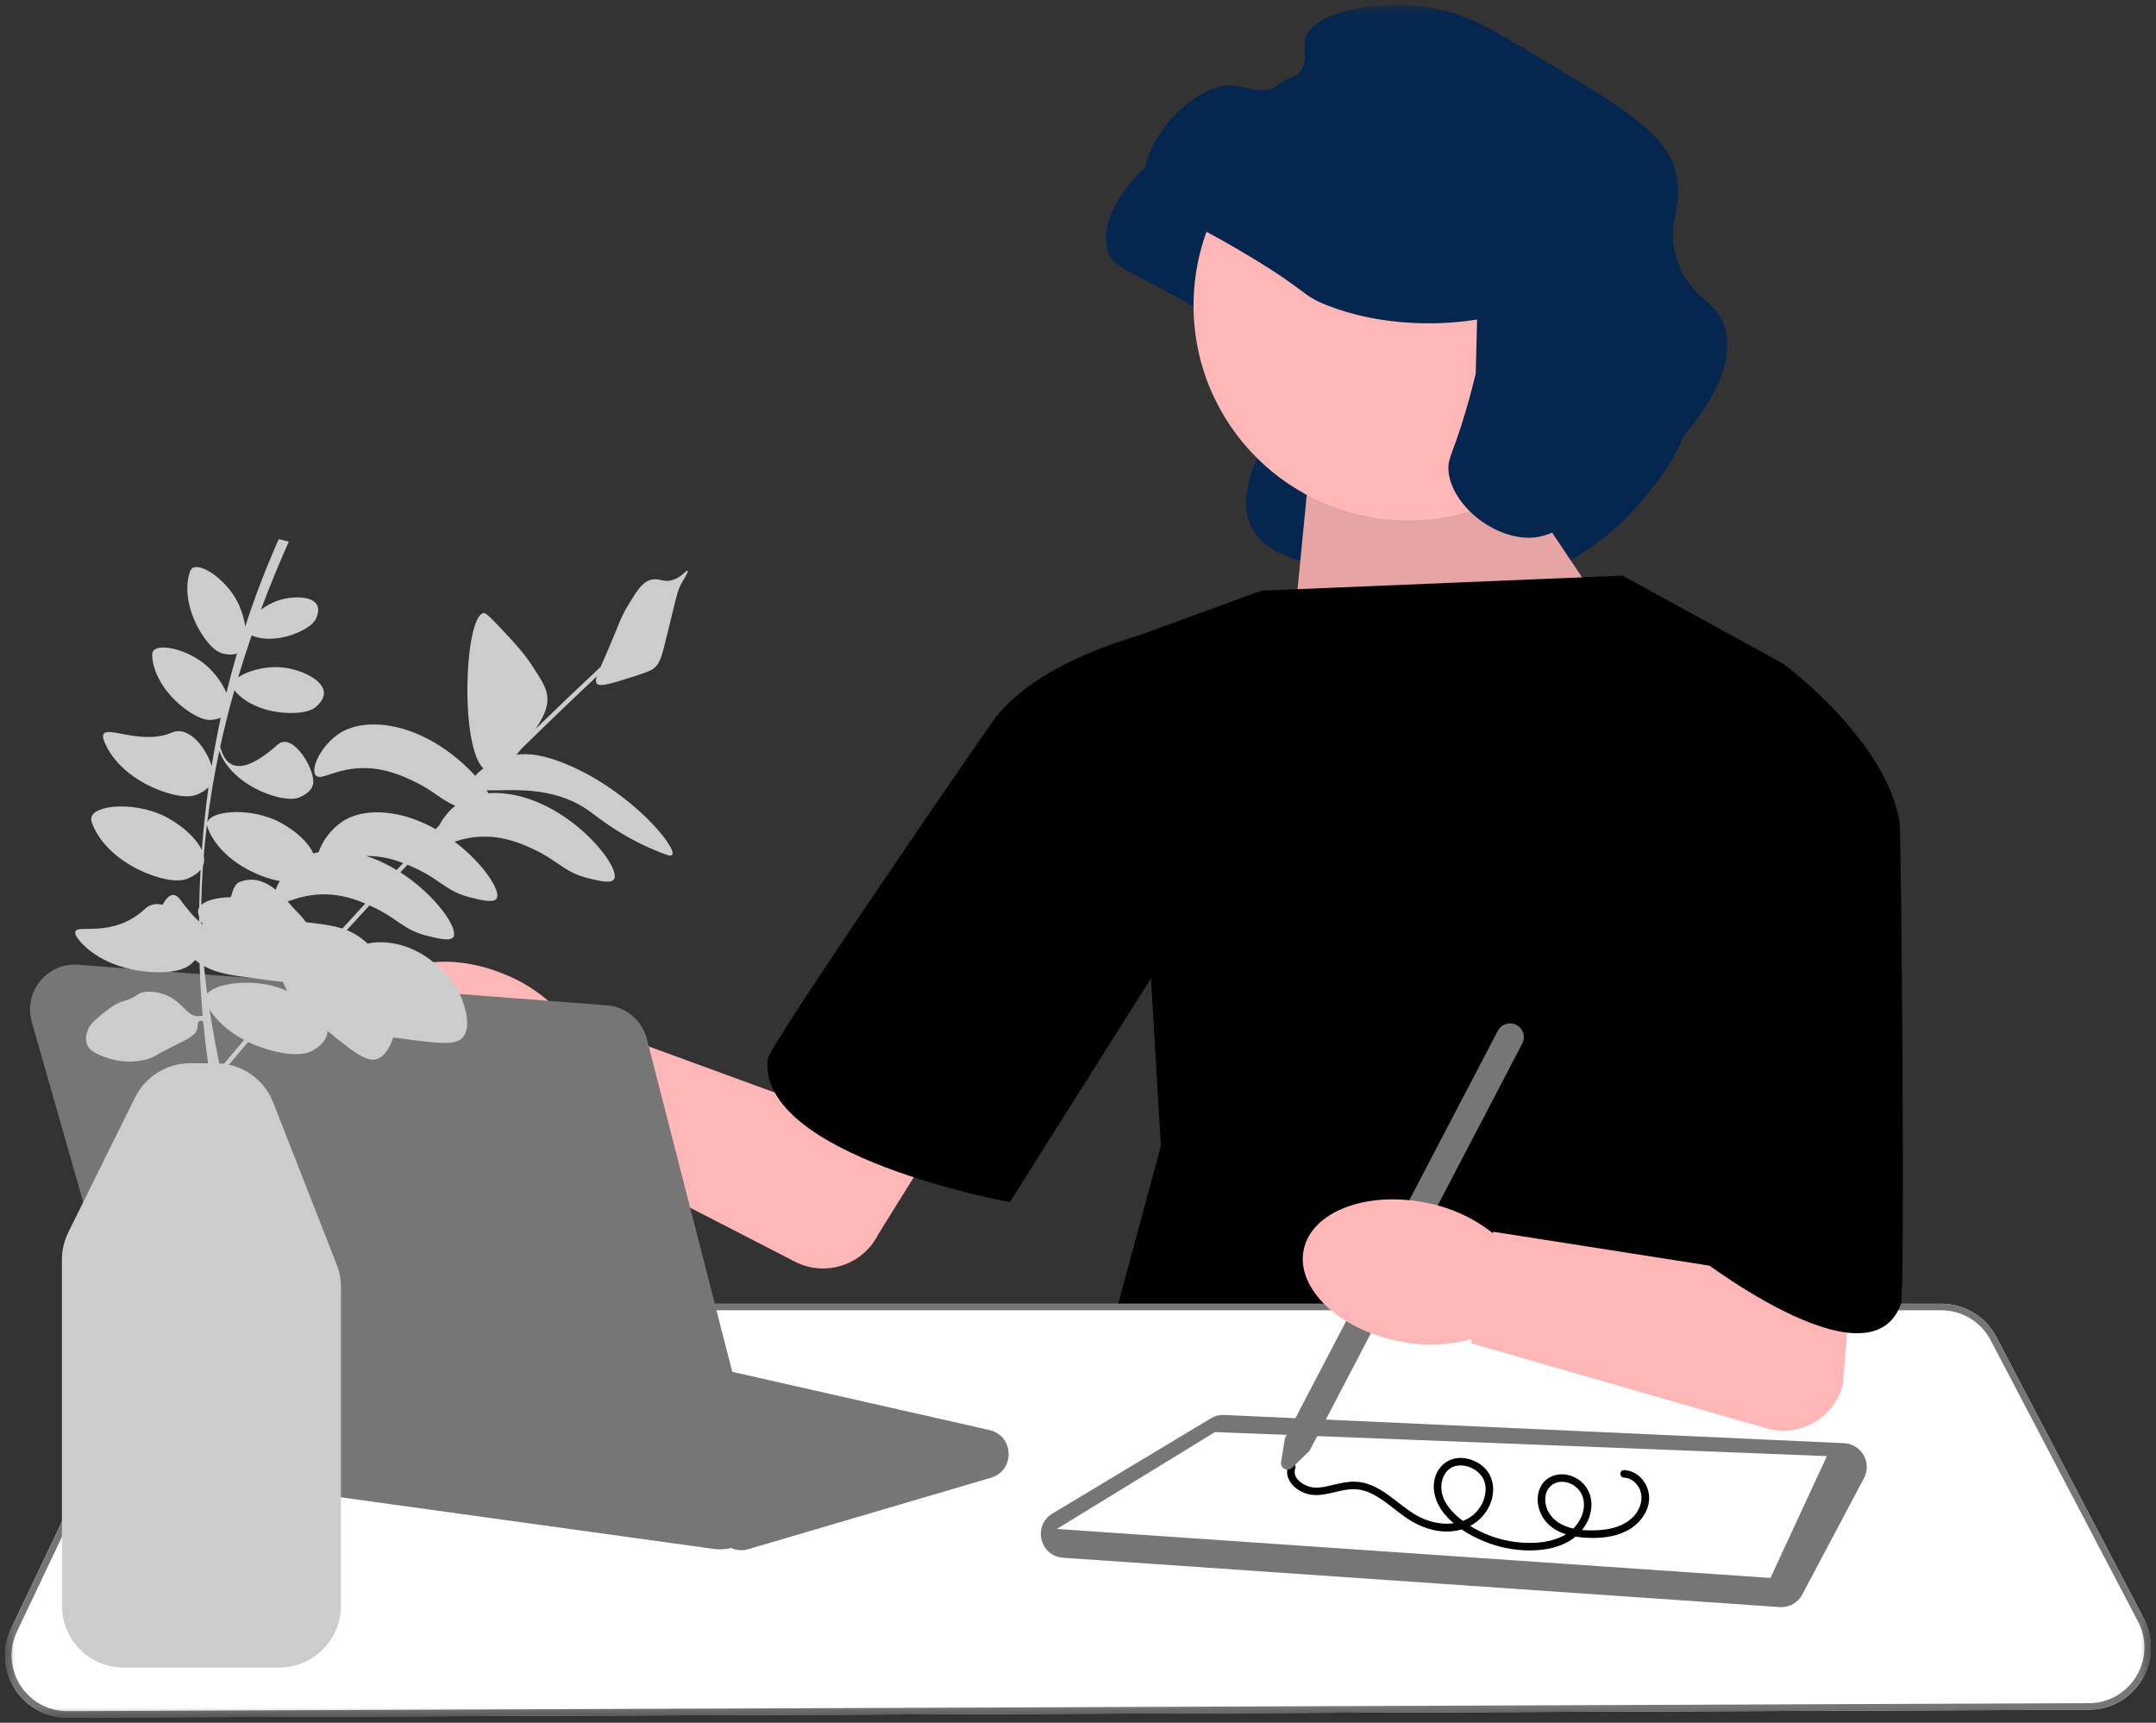 <svg width="214" height="171" viewBox="0 0 214 171" fill="none" xmlns="http://www.w3.org/2000/svg">
<rect x="0" y="0" width="214" height="171" fill="#333333" stroke="none"/>
<g clip-path="url(#clip0_617_1755)">
<mask id="mask0_617_1755" style="mask-type:luminance" maskUnits="userSpaceOnUse" x="0" y="0" width="214" height="171">
<path d="M213.5 0.5H0.5V170.5H213.5V0.5Z" fill="white"/>
</mask>
<g mask="url(#mask0_617_1755)">
<path d="M142.821 37.738C142.79 37.743 142.743 37.751 142.686 37.761C141.578 37.944 134.876 38.98 128.12 36.402C125.258 35.31 126.234 35.038 119.86 31.242C112.386 26.791 110.468 26.823 109.912 24.747C108.801 20.603 114.735 14.089 118.662 14.518C119.696 14.631 120.804 15.248 122.526 14.83C122.904 14.738 124.561 14.335 125.369 12.962C126.089 11.737 125.479 10.853 125.769 9.848C126.529 7.211 132.869 5.895 138.427 6.825C141.623 7.36 144.11 8.82 148.952 11.719C157.38 16.764 161.594 19.286 162.541 23.151C163.439 26.814 161.284 28.392 162.851 32.313C164.31 35.965 166.628 35.721 167.425 38.674C168.709 43.427 163.946 48.644 161.962 50.816C159.786 53.199 157.706 54.507 154.944 56.242C151.477 58.421 149.744 59.511 147.66 59.4C143.882 59.199 132.654 59.883 132.508 56.752C132.453 55.578 118.836 56.539 125.541 43.905C126.363 42.355 142.474 44.01 142.687 43.12" fill="#05264E"/>
<path d="M149.341 45.82L160.922 63.12L127.68 69.853L129.797 48.194L149.341 45.82Z" fill="#FFB6B6"/>
<path opacity="0.1" d="M149.341 45.82L160.922 63.12L127.68 69.853L129.797 48.194L149.341 45.82Z" fill="black"/>
<path d="M125.189 58.633L161.043 57.137L176.978 65.864L176.231 121.97L192.913 153.638L108.756 137.679L115.229 113.741L112.242 63.371L125.189 58.633Z" fill="black"/>
<path d="M1.466 167.628C0.321 165.821 0.186 163.589 1.104 161.656L14.75 132.941C15.769 130.798 17.958 129.414 20.328 129.414H192.689C194.993 129.414 197.089 130.683 198.159 132.726L212.786 160.65C213.797 162.58 213.731 164.847 212.608 166.714C211.486 168.582 209.517 169.701 207.34 169.71L6.706 170.501H6.681C4.554 170.501 2.606 169.428 1.466 167.628Z" fill="white"/>
<path d="M1.466 167.628C0.321 165.821 0.186 163.589 1.104 161.656L14.75 132.941C15.769 130.798 17.958 129.414 20.328 129.414H192.689C194.993 129.414 197.089 130.683 198.159 132.726L212.786 160.65C213.797 162.58 213.731 164.847 212.608 166.714C211.486 168.582 209.517 169.701 207.34 169.71L6.706 170.501H6.681C4.554 170.501 2.606 169.428 1.466 167.628ZM20.328 130.063C18.207 130.063 16.247 131.302 15.336 133.22L1.69 161.935C0.868 163.665 0.988 165.663 2.013 167.281C3.034 168.892 4.777 169.852 6.681 169.852H6.703L207.338 169.061C209.286 169.053 211.048 168.051 212.053 166.379C213.057 164.708 213.117 162.679 212.212 160.952L197.585 133.028C196.628 131.199 194.752 130.063 192.689 130.063H20.328Z" fill="#767676"/>
<path d="M176.642 159.522L105.513 154.624C104.463 154.552 103.626 153.843 103.38 152.818C103.134 151.793 103.558 150.78 104.461 150.238L120.189 140.786C120.589 140.546 121.047 140.43 121.511 140.452L183.037 143.253C183.85 143.29 184.577 143.734 184.981 144.443C185.384 145.151 185.397 146.004 185.015 146.724L178.889 158.272C178.478 159.047 177.672 159.527 176.804 159.527C176.751 159.527 176.696 159.525 176.642 159.522Z" fill="#767676"/>
<path d="M104.896 151.769L175.733 156.631L181.335 144.537L120.596 142.152L104.896 151.769Z" fill="white"/>
<path d="M139.756 51.648C151.512 51.648 161.042 42.103 161.042 30.33C161.042 18.556 151.512 9.012 139.756 9.012C127.999 9.012 118.469 18.556 118.469 30.33C118.469 42.103 127.999 51.648 139.756 51.648Z" fill="#FFB6B6"/>
<path d="M146.612 31.711C146.581 31.716 146.534 31.724 146.477 31.733C145.369 31.917 138.667 32.953 131.911 30.375C129.049 29.283 130.025 29.011 123.651 25.215C116.177 20.764 114.259 20.795 113.703 18.72C112.592 14.576 118.526 8.062 122.453 8.491C123.487 8.604 124.595 9.221 126.317 8.802C126.695 8.71 128.352 8.308 129.16 6.934C129.88 5.709 129.27 4.826 129.56 3.821C130.32 1.184 136.66 -0.132 142.218 0.798C145.414 1.332 147.901 2.793 152.743 5.691C161.171 10.736 165.385 13.259 166.332 17.123C167.23 20.787 165.075 22.365 166.642 26.286C168.101 29.937 170.419 29.693 171.216 32.647C172.5 37.4 167.737 42.616 165.753 44.789C163.577 47.172 161.497 48.479 158.735 50.215C155.268 52.394 153.535 53.483 151.451 53.372C147.673 53.171 143.914 49.742 143.768 46.611C143.713 45.437 144.202 45.086 145.412 41.051C145.916 39.37 146.265 37.983 146.478 37.093" fill="#05264E"/>
<path d="M161.199 145.927C162.569 145.981 163.611 147.21 163.687 148.542C163.765 149.923 162.806 151.196 161.653 151.854C160.303 152.625 158.617 152.749 157.097 152.616C155.73 152.497 154.242 152.071 153.362 150.94C152.621 149.988 152.349 148.551 152.979 147.471C153.603 146.4 154.931 146.104 156.042 146.534C157.217 146.988 157.956 148.059 157.964 149.324C157.972 150.727 157.163 152.023 156.028 152.798C154.804 153.634 153.263 153.903 151.806 153.9C150.219 153.896 148.638 153.563 147.178 152.943C145.809 152.362 144.442 151.525 143.464 150.388C142.547 149.321 141.998 147.842 142.507 146.458C142.924 145.324 143.979 144.628 145.188 144.724C146.294 144.812 147.413 145.455 147.904 146.479C148.458 147.634 148.209 149.019 147.504 150.052C146.69 151.244 145.403 151.914 143.974 152.011C142.454 152.114 140.948 151.573 139.697 150.736C138.538 149.962 137.52 148.97 136.277 148.326C135.678 148.015 135.027 147.818 134.349 147.819C133.487 147.82 132.657 148.104 131.818 148.269C131.107 148.408 130.374 148.489 129.672 148.262C129.071 148.067 128.509 147.71 128.131 147.198C127.773 146.714 127.648 146.107 127.85 145.532C128.009 145.081 128.731 145.275 128.571 145.731C128.2 146.782 129.472 147.555 130.362 147.651C131.037 147.725 131.734 147.529 132.385 147.377C133.064 147.218 133.758 147.055 134.46 147.072C136.948 147.133 138.592 149.263 140.597 150.418C142.705 151.632 145.793 151.717 147.084 149.304C147.553 148.427 147.65 147.262 147.005 146.443C146.469 145.761 145.515 145.352 144.651 145.485C143.566 145.651 143.026 146.686 143.065 147.715C143.113 148.974 143.99 149.997 144.925 150.752C147.005 152.431 149.765 153.286 152.426 153.136C153.675 153.065 155.002 152.74 155.972 151.907C156.81 151.188 157.382 150.018 157.18 148.897C157.006 147.927 156.194 147.192 155.213 147.094C154.209 146.994 153.424 147.708 153.379 148.712C153.329 149.842 153.999 150.785 154.97 151.299C156.07 151.882 157.403 151.954 158.622 151.891C159.916 151.823 161.265 151.481 162.171 150.495C162.943 149.653 163.236 148.404 162.524 147.429C162.21 146.999 161.738 146.697 161.199 146.675C160.72 146.656 160.718 145.908 161.199 145.927Z" fill="black"/>
<path d="M127.157 145.126L127.538 142.767L148.67 102.317C149.02 101.647 149.85 101.387 150.519 101.738C151.188 102.088 151.447 102.919 151.097 103.589L129.974 144.021L128.247 145.697C128.043 145.894 127.748 145.937 127.497 145.805C127.245 145.673 127.112 145.406 127.157 145.126Z" fill="#767676"/>
<path d="M141.563 119.391C143.947 119.841 146.189 120.856 148.101 122.351L148.209 122.374L148.231 122.267L171.262 125.88L169.594 95.2L187.049 85.625L182.923 137.485C182.029 140.797 178.597 142.731 175.307 141.777L145.989 133.331L146.062 132.97L145.959 132.943C143.616 133.575 141.156 133.637 138.784 133.122C132.834 131.916 128.633 127.864 129.399 124.072C130.166 120.28 135.611 118.184 141.563 119.391Z" fill="#FFB6B6"/>
<path d="M157.309 71.349L176.979 65.863C176.979 65.863 187.312 73.469 188.557 81.698C188.705 82.676 189.116 128.264 188.681 129.449C185.464 138.231 167.767 124.213 167.767 124.213L157.309 71.349Z" fill="black"/>
<path d="M71.99 153.288L69.951 151.538C69.648 151.277 69.278 151.104 68.883 151.038L23.448 143.454C22.411 143.281 21.645 142.531 21.448 141.497C21.252 140.462 21.691 139.483 22.592 138.941L38.802 129.201C39.343 128.876 39.981 128.773 40.598 128.913L98.206 141.947C99.326 142.201 100.074 143.107 100.11 144.256C100.147 145.406 99.459 146.358 98.357 146.683L74.27 153.778C74.042 153.845 73.809 153.878 73.578 153.878C73.003 153.878 72.44 153.674 71.99 153.288Z" fill="#767676"/>
<path d="M50.109 96.722C52.361 97.626 54.365 99.056 55.952 100.893L56.053 100.937L56.095 100.836L77.992 108.846L101.373 70.934L114.298 78.956L87.189 122.492C85.672 125.568 81.931 126.801 78.888 125.227L51.756 111.257L51.898 110.916L51.803 110.869C49.382 111.036 46.956 110.619 44.729 109.654C39.124 107.318 35.786 102.528 37.271 98.956C38.757 95.385 44.503 94.384 50.109 96.722Z" fill="#FFB6B6"/>
<path d="M126.453 77.777L116.111 62.289C116.111 62.289 103.805 64.728 98.736 71.323C98.102 72.148 76.336 103.762 76.196 105.142C75.215 114.8 100.231 119.325 100.231 119.325L126.453 77.777Z" fill="black"/>
<path d="M70.863 153.751L18.78 146.542C17.037 146.301 15.598 145.05 15.115 143.355L3.152 101.425C2.747 100.004 3.05 98.533 3.983 97.388C4.916 96.243 6.294 95.651 7.766 95.764L60.24 99.79C62.138 99.935 63.732 101.274 64.206 103.121L75.777 148.234C76.146 149.674 75.777 151.195 74.789 152.305C73.939 153.26 72.732 153.793 71.475 153.793C71.272 153.793 71.068 153.78 70.863 153.751Z" fill="#767676"/>
<path d="M59.255 67.868C59.56 68.204 60.664 67.862 62.862 67.165C64.532 66.635 64.789 66.442 64.948 66.304C65.506 65.818 65.653 65.307 66.206 63.049C67.199 58.997 67.23 58.595 67.739 57.735C67.915 57.439 68.359 56.732 68.25 56.645C68.139 56.555 67.659 57.291 66.772 57.569C65.908 57.84 65.518 57.406 64.78 57.516C63.826 57.659 63.259 58.567 62.369 60.036C61.581 61.337 61.482 61.86 60.377 64.445C60.064 65.178 59.812 65.745 59.619 66.192C57.449 68.22 55.298 70.274 53.166 72.346C53.207 72.284 53.246 72.224 53.28 72.172C54.224 70.721 54.352 69.942 54.339 69.359C54.316 68.414 53.866 67.694 52.965 66.293C52.083 64.92 51.247 64.014 50.24 62.933C48.919 61.516 48.259 60.808 47.996 60.854C46.118 61.187 45.616 73.992 47.979 76.282C47.647 76.52 47.373 76.768 47.174 77.013C45.152 74.764 41.687 72.251 37.849 71.942C35.483 71.751 34.177 72.495 33.771 72.75C31.894 73.931 30.778 76.294 31.339 76.96C31.861 77.582 33.371 76.169 36.329 76.246C38.393 76.301 40.005 77.051 40.962 77.496C42.971 78.43 43.705 79.348 45.185 79.977C44.491 80.55 43.941 81.265 43.596 81.932C43.477 82.055 43.358 82.179 43.238 82.303C41.71 81.441 39.99 80.808 38.187 80.663C35.821 80.472 34.515 81.216 34.109 81.471C32.844 82.267 31.927 83.598 31.634 84.587C31.442 84.625 31.265 84.669 31.102 84.717C30.529 83.419 28.823 82.05 27.236 81.361C24.505 80.174 20.957 80.488 20.578 81.617C20.566 81.653 20.562 81.689 20.557 81.724C20.857 79.305 21.263 76.903 21.771 74.518C21.788 74.586 21.81 74.655 21.838 74.728C22.513 76.423 24.334 78.051 26.818 78.895C28.767 79.558 29.583 79.215 29.791 79.119C29.989 79.027 30.844 78.659 31.054 77.928C31.443 76.572 29.062 72.565 27.561 73.909C22.737 78.228 22.075 74.73 21.854 74.142C22.264 72.257 22.736 70.382 23.265 68.518C23.274 68.529 23.282 68.541 23.292 68.552C24.346 69.832 26.374 70.734 28.757 70.774C30.628 70.805 31.239 70.281 31.392 70.14C31.538 70.005 32.177 69.449 32.155 68.758C32.115 67.476 29.839 66.432 28.017 66.251C26.339 66.084 24.531 66.599 23.634 67.251C24.051 65.855 24.5 64.465 24.978 63.082C26.203 63.583 27.939 63.515 29.643 62.752C31.049 62.123 31.322 61.519 31.387 61.36C31.449 61.209 31.732 60.571 31.476 60.063C31 59.122 28.939 59.138 27.518 59.638C26.933 59.844 26.376 60.161 25.899 60.52C26.747 58.252 27.671 56 28.665 53.765L27.669 53.516C26.4 56.371 25.293 59.264 24.341 62.188C24.223 61.33 23.927 60.417 23.537 59.674C22.389 57.492 19.938 55.854 19.109 56.385C18.943 56.492 18.873 56.664 18.81 56.871C18.302 58.529 18.685 60.821 20.023 62.926C21.073 64.579 21.882 64.811 22.093 64.863C22.271 64.907 22.958 65.097 23.522 64.853C23.142 66.156 22.791 67.464 22.471 68.778C22.086 67.821 21.327 66.8 20.524 66.094C18.673 64.467 15.799 63.816 15.215 64.609C15.098 64.768 15.095 64.954 15.109 65.169C15.227 66.9 16.403 68.903 18.404 70.39C19.976 71.557 20.814 71.484 21.029 71.457C21.156 71.442 21.54 71.403 21.909 71.236C21.566 72.833 21.266 74.438 21.007 76.049C20.488 74.246 18.728 71.997 17.066 72.713C14.117 73.983 10.65 72.032 10.268 72.885C10.169 73.107 10.251 73.336 10.346 73.584C11.11 75.582 13.22 77.518 16.118 78.546C18.392 79.353 19.354 78.963 19.599 78.853C19.761 78.781 20.295 78.557 20.694 78.142C20.407 80.213 20.188 82.294 20.033 84.385C19.418 83.04 17.686 81.624 16.065 80.893C13.221 79.612 9.501 79.893 9.088 81.07C9.006 81.305 9.071 81.533 9.168 81.787C9.953 83.838 12.118 85.825 15.092 86.88C17.427 87.708 18.414 87.308 18.665 87.196C18.848 87.114 19.496 86.843 19.909 86.329C19.856 87.295 19.815 88.263 19.789 89.233C19.782 89.509 19.777 89.785 19.772 90.061C19.739 90.115 19.709 90.171 19.69 90.229C19.61 90.466 19.665 90.694 19.758 90.943C19.756 91.118 19.755 91.294 19.754 91.469C19.233 90.997 18.613 90.287 17.866 89.275C17.192 88.361 16.553 89.031 16.142 89.809C15.498 89.665 14.883 89.754 14.4 90.206C11.159 93.238 7.524 91.63 7.473 92.534C7.458 92.794 7.597 93.002 7.773 93.227C9.188 95.037 11.966 96.358 15.266 96.497C17.856 96.606 18.721 95.901 18.938 95.712C19.014 95.645 19.185 95.501 19.369 95.299C19.518 95.418 19.662 95.525 19.807 95.624C19.864 97.359 19.966 99.093 20.117 100.823C19.994 100.834 19.877 100.855 19.789 100.864C18.535 100.992 18.112 99.296 16.217 98.677C15.587 98.471 14.375 98.247 13.736 98.677C13.644 98.739 13.33 98.972 12.842 99.174C12.555 99.293 12.335 99.349 12.247 99.373C11.47 99.585 10.749 100.17 10.262 100.565C9.347 101.308 8.889 101.68 8.675 102.354C8.607 102.567 8.417 103.164 8.675 103.746C8.796 104.021 9.079 104.43 10.163 104.839C10.807 105.082 12.687 105.792 14.927 105.038C15.437 104.866 15.047 104.928 17.011 103.945C18.555 103.171 19.459 102.802 19.591 102.056C19.637 101.794 19.59 101.475 19.789 101.361C19.9 101.297 20.033 101.328 20.167 101.376C20.297 102.767 20.459 104.156 20.656 105.542H18.888C16.541 105.542 14.436 106.85 13.394 108.956L6.783 122.314C6.365 123.157 6.145 124.1 6.145 125.041V159.388C6.145 162.775 8.896 165.53 12.277 165.53H27.708C31.09 165.53 33.841 162.775 33.841 159.388V127.761C33.841 126.99 33.698 126.235 33.417 125.517L27.116 109.44C26.352 107.49 24.697 106.111 22.718 105.684C23.353 104.93 23.989 104.178 24.629 103.427C25.436 103.817 26.323 104.137 27.277 104.361C29.801 104.956 30.782 104.426 31.031 104.28C31.268 104.141 32.296 103.576 32.47 102.634C32.489 102.533 32.496 102.431 32.495 102.328C35.08 104.432 36.428 105.47 37.414 105.124C38.261 104.827 38.744 103.852 39.021 102.978C39.31 103.018 39.617 103.059 39.944 103.103C43.484 103.576 45.268 103.796 45.951 102.956C46.895 101.794 45.999 99.552 45.752 98.934C45.215 97.592 44.389 96.775 43.875 96.278C43.209 95.633 41.309 93.793 38.319 93.548C37.669 93.495 37.085 93.536 36.49 93.66C36.283 93.471 36.064 93.284 35.823 93.108C35.364 92.771 34.911 92.522 34.423 92.327C35.171 91.505 35.922 90.687 36.676 89.872C36.795 89.926 36.909 89.978 37.013 90.027C39.483 91.176 40.026 92.301 42.401 92.893C43.479 93.162 44.699 93.466 45.001 93.009C45.538 92.196 43.26 88.853 39.74 86.591C39.978 86.339 40.215 86.089 40.453 85.838C40.775 85.973 41.059 86.105 41.3 86.217C43.771 87.366 44.313 88.491 46.689 89.083C47.767 89.352 48.987 89.656 49.289 89.199C49.767 88.474 48.006 85.733 45.12 83.544C45.913 83.292 46.964 83.013 48.325 83.049C50.389 83.103 52.001 83.853 52.959 84.298C55.429 85.447 55.971 86.572 58.347 87.165C59.425 87.433 60.645 87.737 60.947 87.28C61.745 86.072 56.326 79.266 49.845 78.744C49.342 78.704 48.89 78.707 48.481 78.737C48.424 78.644 48.363 78.547 48.298 78.449C50.491 78.52 54.774 77.892 58.419 80.455C59.47 81.194 61.512 82.933 64.929 84.361C66.022 84.817 66.571 85.042 66.722 84.855C67.263 84.183 62.761 78.661 56.428 75.941C53.916 74.862 52.365 74.76 51.261 74.923C51.431 74.729 51.597 74.529 51.756 74.327C54.223 71.905 56.72 69.508 59.24 67.143C59.118 67.52 59.122 67.722 59.255 67.868ZM27.605 98.019C24.819 97.116 21.446 97.601 20.566 98.629C20.442 97.718 20.334 96.806 20.246 95.892C21.515 96.602 22.839 96.792 25.351 97.128C26.421 97.271 27.328 97.39 28.095 97.465C28.198 97.744 28.308 97.996 28.436 98.237C28.451 98.265 28.466 98.291 28.481 98.319L28.459 98.344C28.173 98.22 27.887 98.111 27.605 98.019ZM20.203 85.783C20.283 85.519 20.285 85.238 20.224 84.948C20.311 83.898 20.419 82.852 20.547 81.808C20.544 81.968 20.594 82.128 20.663 82.301C21.438 84.249 23.53 86.119 26.382 87.089C26.915 87.27 27.371 87.384 27.764 87.453C27.591 87.755 27.459 88.049 27.371 88.322C26.398 87.539 25.147 86.97 23.726 87.574C23.34 87.738 23.11 88.339 22.911 89.058C21.599 89.08 20.503 89.354 19.981 89.818C19.983 89.625 19.982 89.432 19.988 89.238C20.017 88.133 20.071 87.033 20.148 85.935C20.169 85.886 20.188 85.836 20.203 85.783ZM19.984 91.464C20.041 91.58 20.103 91.695 20.167 91.81C20.109 91.767 20.049 91.721 19.988 91.671C19.986 91.602 19.986 91.533 19.984 91.464ZM22.224 105.599C22.072 105.579 21.918 105.564 21.762 105.555C21.403 103.77 21.071 101.985 20.794 100.197C21.523 101.358 22.715 102.42 24.233 103.225C23.559 104.015 22.891 104.806 22.224 105.599ZM33.982 92.169C33.032 91.863 31.917 91.717 30.374 91.537C29.983 90.993 29.58 90.592 29.282 90.304C29.121 90.147 28.873 89.838 28.552 89.475C29.384 89.208 30.625 88.731 32.379 88.777C33.973 88.819 35.296 89.276 36.257 89.687C35.496 90.511 34.738 91.338 33.982 92.169ZM39.366 86.357C38.433 85.792 37.42 85.309 36.354 84.969C36.458 84.968 36.559 84.965 36.667 84.968C37.989 85.002 39.124 85.322 40.021 85.665C39.803 85.896 39.584 86.126 39.366 86.357Z" fill="#CCCCCC"/>
</g>
</g>
<defs>
<clipPath id="clip0_617_1755">
<rect width="213" height="170" fill="white" transform="translate(0.5 0.5)"/>
</clipPath>
</defs>
</svg>
